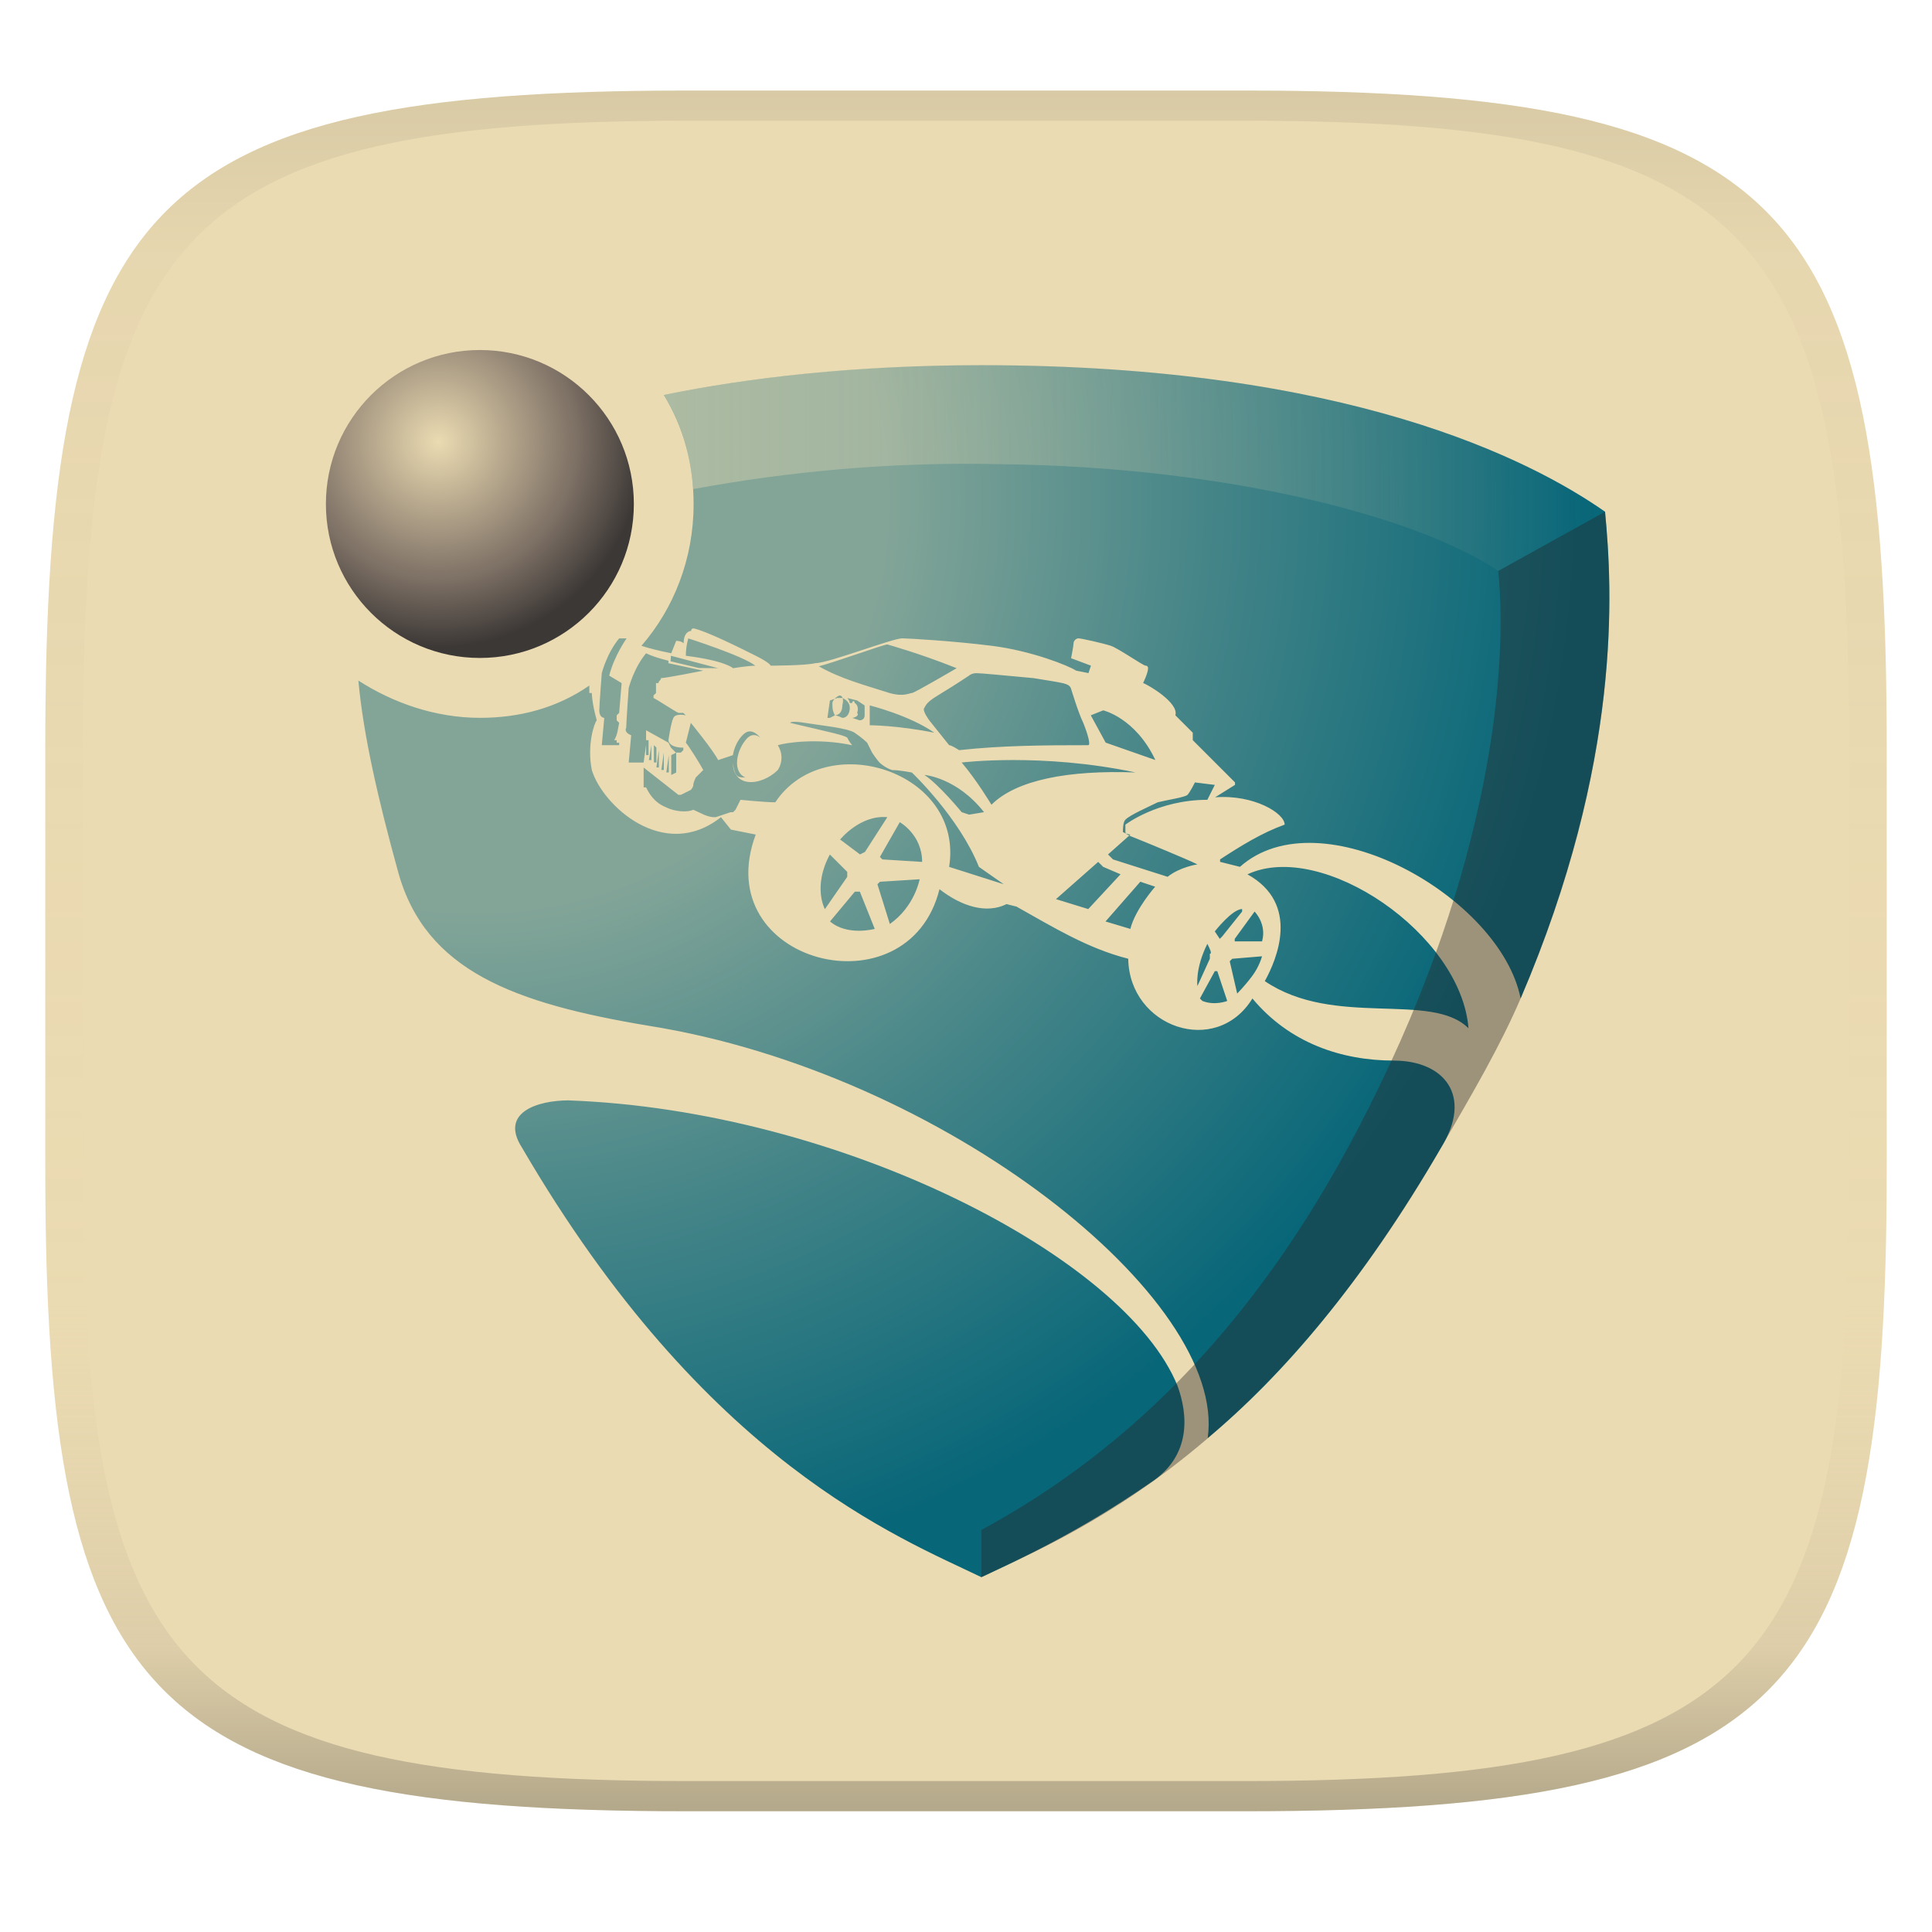 <svg width="256" height="256" version="1.1" xmlns="http://www.w3.org/2000/svg">
  <linearGradient id="b" x1=".5" x2=".5" y2="1" gradientTransform="matrix(244,0,0,228,5.981,12)" gradientUnits="userSpaceOnUse">
    <stop stop-color="#ebdbb2" offset="0"/>
    <stop stop-color="#ebdbb2" offset="1"/>
  </linearGradient>
  <defs>
    <linearGradient id="linearGradient31" x1=".5" x2=".5" y2="1" gradientTransform="matrix(244,0,0,228,5.988,12)" gradientUnits="userSpaceOnUse">
      <stop stop-color="#282828" stop-opacity=".1" offset="0"/>
      <stop stop-color="#bdae93" stop-opacity=".1" offset=".1"/>
      <stop stop-color="#d5c4a1" stop-opacity="0" offset=".702"/>
      <stop stop-color="#bdae93" stop-opacity=".302" offset=".9"/>
      <stop stop-color="#282828" stop-opacity=".3" offset="1"/>
    </linearGradient>
    <radialGradient id="SVGID_1_" cx="85.23" cy="71.66" r="47.78" gradientTransform="matrix(3.291 0 0 -3.291 -217.47 302.06)" gradientUnits="userSpaceOnUse">
      <stop stop-color="#83a598" offset="0"/>
      <stop stop-color="#83a598" offset=".131"/>
      <stop stop-color="#83a598" offset=".345"/>
      <stop stop-color="#458588" offset=".616"/>
      <stop stop-color="#076678" offset=".928"/>
      <stop stop-color="#076678" offset="1"/>
    </radialGradient>
    <linearGradient id="SVGID_3_" x1="92.8" x2="130.8" y1="72.95" y2="72.95" gradientTransform="matrix(3.291 0 0 -3.291 -217.47 302.06)" gradientUnits="userSpaceOnUse">
      <stop stop-color="#ebdbb2" offset="0"/>
      <stop stop-color="#ebdbb2" stop-opacity="0" offset="1"/>
    </linearGradient>
    <radialGradient id="SVGID_4_" cx="83.73" cy="74" r="8.286" gradientTransform="matrix(3.291 0 0 -3.291 -217.47 302.06)" gradientUnits="userSpaceOnUse">
      <stop stop-color="#ebdbb2" offset="0"/>
      <stop stop-color="#7c6f64" offset=".679"/>
      <stop stop-color="#3c3836" offset="1"/>
    </radialGradient>
  </defs>
  <path d="m165 12c72 0 85 15 85 87v56c0 70-13 85-85 85h-74c-72 0-85-15-85-85v-56c0-72 13-87 85-87z" fill="url(#b)" style="isolation:isolate"/>
  <path class="st1" d="m122.49 102.68s4.278 0.329 7.898 4.936l-1.975 0.329-0.987-0.329s-2.962-3.62-4.936-4.936zm-6.582 20.402-1.975-4.936h-0.658l-3.291 3.949c2.303 1.975 5.924 0.987 5.924 0.987zm30.272-28.957-1.646 0.658 1.974 3.62 6.582 2.303c-2.633-5.595-6.911-6.582-6.911-6.582zm-18.756 6.911c1.975 2.303 3.949 5.595 3.949 5.595 3.291-3.291 10.201-4.608 19.088-4.278-12.5-2.633-23.033-1.316-23.033-1.316zm-12.18-4.936s3.62 0 8.557 0.987c-3.291-2.303-8.557-3.62-8.557-3.62zm30.272 18.104-5.595 4.936 4.278 1.316 4.278-4.608-2.303-0.987zm-37.018-25.917c2.903 1.663 6.057 2.482 9.372 3.542 1.88 0.533 2.633 0 2.962 0 0.329 0 5.924-3.291 5.924-3.291-4.936-1.975-9.184-3.147-9.184-3.147-0.462 0-7.222 2.45-9.074 2.897zm33.394 2.884c-0.329-0.658-0.987-0.658-4.936-1.316-3.62-0.329-6.911-0.658-7.569-0.658-0.658 0-0.987 0.329-0.987 0.329s-1.975 1.316-3.62 2.303c-1.646 0.987-1.975 1.316-2.303 1.975-0.329 0.329 0.658 1.646 0.658 1.646l2.633 3.291c0.329 0 1.316 0.658 1.316 0.658 5.698-0.627 11.391-0.658 17.113-0.658 0.329 0 0-1.316-0.658-2.962-0.658-1.316-1.646-4.608-1.646-4.608zm-31.267 3.62s0.329 0 0.987 0.329c0.658 0 0.987-0.658 0.987-1.316 0-0.987-0.987-1.316-0.987-1.316h-0.658l-0.987 0.329-0.329 2.303h0.329l0.658-0.329c-0.329-0.658-0.329-0.987-0.329-1.646 0-0.329 0.658-0.987 0.987-0.987 0 0 0.658 0 0.329 1.316 0 1.316-0.987 1.316-0.987 1.316zm55.615 25.995-2.633 3.62v0.329h3.62c0.658-2.303-0.987-3.949-0.987-3.949zm-69.108-20.73-1.975 0.658c-0.658-1.316-3.62-4.936-3.62-4.936l-0.658 2.633c0.329 0.329 1.975 2.962 2.303 3.62l-0.987 0.987s-0.329 0.658-0.329 0.987c0 0.329-0.329 0.658-0.329 0.658l-1.316 0.658h-0.329l-4.608-3.62v2.633h0.329c0.329 0.658 0.987 1.975 2.633 2.633 1.316 0.658 2.962 0.658 3.62 0.329 1.012 0.426 1.865 1.037 2.962 0.987l1.975-0.658h0.329l0.329-0.329 0.658-1.316s3.291 0.329 4.608 0.329c6.626-9.942 25.052-4.142 23.038 8.557l7.24 2.303-3.291-2.303c-2.633-6.582-8.885-12.5-8.885-12.5s-1.646-0.329-2.633-0.329c-0.987-0.329-1.646-0.987-1.646-0.987s-0.329-0.329-0.987-1.316l-0.658-1.316s-0.658-0.658-1.646-1.316c-0.987-0.658-4.608-0.987-6.582-1.316-1.975-0.329-1.975 0-1.975 0 5.595 1.316 7.24 1.646 7.569 1.975 0 0 0.329 0.658 0.658 0.987-4.608-0.987-8.885-0.329-9.873 0 0.658 0.987 0.658 2.303 0 3.291-2.114 2.114-6.484 2.728-5.924-1.982zm65.814 27.316 0.987 4.278s0.987-0.987 1.974-2.303c0.987-1.316 1.316-2.633 1.316-2.633l-3.949 0.329zm-79.311-29.951-0.329 3.62h1.975l0.329-2.303v1.316h0.329v-1.975h-0.329v-1.316l2.962 1.646 0.329 0.658 0.658 0.658h0.658l0.329-0.329v-0.329c-1.975 0-1.975-0.987-1.975-0.987s0.329-2.303 0.658-2.962c0.329-0.658 1.646-0.329 1.646-0.329l-0.329-0.329h-0.658c-0.658-0.329-2.633-1.646-3.291-1.975v-0.329l0.329-0.329v-1.316h0.329c0-0.329 0.329-0.329 0.329-0.658 0.658 0 5.595-0.987 5.595-0.987l-4.608-0.987v-0.329c-1.316-0.329-2.303-0.658-2.962-0.987-1.646 1.975-2.303 4.608-2.303 4.608s-0.329 4.608-0.329 5.265c-0.329 0.658 0.658 0.987 0.658 0.987zm77.333 25.995 0.658 0.987 0.329-0.329 2.633-3.291v-0.329c-1.316 0-3.62 2.962-3.62 2.962zm-7.898-5.924-1.975-0.658-4.608 5.265 3.291 0.987c0.658-2.633 3.291-5.595 3.291-5.595zm6.911 7.569c-1.646 3.291-1.316 5.595-1.316 5.595l1.646-3.62v-0.658c0.329 0 0-0.658-0.329-1.316zm-1.646-21.386s-0.658 1.316-0.987 1.646c-0.329 0.329-2.633 0.658-3.949 0.987-1.316 0.658-3.62 1.646-4.278 2.303-0.329 0.329-0.329 1.316-0.329 1.646 0 0 0.658 0.329 0.987 0.329l-2.962 2.633 0.658 0.658 7.24 2.303c1.646-1.316 3.949-1.646 3.949-1.646-1.316-0.658-6.911-2.962-8.557-3.62 0 0-0.987-0.329-0.987-0.658v-0.987s4.278-3.291 10.86-3.291l0.987-1.974zm4.278 28.957-1.316-3.949h-0.329l-1.974 3.62 0.329 0.329c1.646 0.658 3.291 0 3.291 0zm-49.691-37.511 0.987 0.329s0.658 0 0.658-0.658v-1.316l-0.987-0.658-1.316-0.329c0.329 0.329 0.329 0.658 0.329 0.658h0.329c0-0.329 0.329-0.329 0.329 0 0 0 0.658 0.329 0.329 1.316 0.329 0.329-0.329 0.658-0.658 0.658zm-2.962 18.104c-2.303 4.278-0.658 7.24-0.658 7.24l2.962-4.278v-0.658zm-21.105-25.601 3.746 0.893c0.329 0 2.555 0.022 2.555 0.022l-6.252-1.646zm2.022-0.729c5.265 0.658 6.252 1.646 6.252 1.646s1.974-0.329 2.962-0.329c-1.646-1.316-8.885-3.62-8.885-3.62s-0.329 0.987-0.329 2.303zm7.898 10.201c-0.987 0.658-1.975 2.633-1.646 4.278 0.329 1.646 0.658 1.646 1.646 1.646-1.646-0.658-1.316-3.291 0-4.936 0.987-1.316 1.975-0.329 1.975-0.329s-0.987-1.316-1.975-0.658zm-23.364 48.707c-4.278 0-9.214 1.646-6.252 6.252 24.348 41.788 50.023 51.67 60.876 56.93 4.936-2.303 12.831-5.924 22.38-12.5 5.595-3.62 4.936-9.214 3.62-12.831-6.911-17.109-44.75-36.527-80.626-37.843zm137.27-77.995c-9.873-6.911-34.229-19.419-82.605-19.419-16.788 0-30.935 1.646-42.12 3.949 2.633 4.278 3.949 9.214 3.949 14.478 0 7.24-2.633 13.826-6.911 18.756 0.987 0.329 2.303 0.658 3.949 0.987l0.658-1.646s0.658 0 0.987 0.329c0-1.646 0.987-1.646 0.987-1.646s0-0.329 0.329-0.329c1.646 0.329 6.252 2.633 8.227 3.62 1.975 0.987 1.975 1.316 1.975 1.316s4.608 0 5.924-0.329c1.772 0 10.211-3.291 11.519-3.291 0.658 0 6.582 0.329 11.848 0.987 5.265 0.658 10.201 2.633 11.184 3.291l1.646 0.329 0.329-0.987-2.633-0.987s0.329-1.646 0.329-1.975c0-0.329 0.329-0.658 0.658-0.658 0.329 0 3.291 0.658 4.278 0.987 0.987 0.329 4.278 2.633 4.608 2.633 0.329 0 0.329 0.329 0.329 0.329 0 0.658-0.658 1.975-0.658 1.975 0.653 0.223 4.763 2.609 4.278 4.279l2.303 2.303v0.987l5.595 5.595v0.329l-2.633 1.646c5.151-0.391 9.214 2.124 9.214 3.62-3.068 1.107-5.831 2.833-8.557 4.607v0.329l2.633 0.658c10.658-9.473 34.535 4.005 37.189 17.442 13.494-31.588 12.18-54.3 11.184-64.501zm-47.392 48.044c7.07 3.911 3.866 11.338 2.304 14.151 9.214 6.252 22.049 1.316 26.99 6.252-0.987-12.5-19.419-25.011-29.288-20.402zm-75.686-16.125-0.658 0.329v2.633l0.658-0.329zm95.105 40.805c-6.911 0-13.826-2.303-18.756-8.227-4.803 7.809-16.31 3.835-16.455-5.266-5.394-1.365-10.008-4.222-14.809-6.911l-1.316-0.329c-2.633 1.316-5.924 0.329-8.885-1.975-4.159 16.633-30.709 9.789-24.35-7.24l-3.291-0.658-1.316-1.646c-7.557 5.977-15.706-1.561-17.112-6.252-0.658-3.291 0.329-6.252 0.658-6.582-0.658-2.303-0.658-3.62-0.658-3.62h-0.329v-0.987c-4.278 2.962-9.214 4.278-14.478 4.278-5.924 0-11.516-1.975-16.125-4.936 0.658 7.24 2.633 15.794 5.265 25.343 3.62 13.163 15.462 17.441 33.235 20.402 39.158 6.252 76.68 36.196 74.039 54.631 9.873-8.227 20.402-20.402 30.935-38.506 4.278-6.911 0.329-11.516-6.252-11.516zm-104.64-45.413-0.329 3.62h2.303v-0.329h-0.329v-0.329h-0.329c0.434-0.697 0.5-1.513 0.658-2.304l-0.329-0.329v-0.658l0.329-0.329 0.329-3.949-1.646-0.987c0.658-2.633 2.303-4.936 2.303-4.936h-0.987c-1.646 1.975-2.303 4.608-2.303 4.608s-0.329 4.278-0.329 4.936c0 0.987 0.658 0.987 0.658 0.987zm36.196 22.049 1.646 5.265c3.291-2.303 3.949-5.924 3.949-5.924l-5.265 0.329zm2.962-8.227-2.633 4.608 0.329 0.329 5.265 0.329c0-3.62-2.962-5.265-2.962-5.265zm-32.914-10.201-0.329 1.975h0.329zm25.011 12.5 2.633 1.975 0.658-0.329 2.962-4.608c-3.62-0.329-6.252 2.962-6.252 2.962zm-24.348-12.18-0.329-0.329v2.303h0.329zm0.987 0.658-0.329 2.303h0.329zm0.658 0.329-0.329 2.303h0.329zm-1.316-0.658-0.329 2.303h0.329z" fill="url(#SVGID_1_)" stroke-width="3.291" style="isolation:isolate"/>
  <path class="st2" d="m212.68 67.804c0.967 10.594 2.28 33.146-11.189 64.495-2.771 6.45-6.378 12.561-10.534 19.749-10.393 18.075-21.163 30.181-30.918 38.526-12.799 10.949-23.85 15.423-30.009 18.409v-6.252c20.071-10.86 37.511-28.305 51.337-55.946 16.125-31.919 18.473-57.969 17.158-71.133z" enable-background="new" fill="#282828" opacity=".4" stroke-width="3.138" style="isolation:isolate"/>
  <path class="st3" d="m212.68 67.798c-9.873-6.911-34.225-19.452-82.601-19.452-16.788 0-30.934 1.685-42.119 3.988 2.303 3.62 3.555 7.872 3.884 12.474 12.5-2.303 26.059-3.633 40.538-3.304 30.935 0.329 55.946 7.24 66.148 14.147" enable-background="new" fill="url(#SVGID_3_)" opacity=".4" stroke-width="3.138" style="isolation:isolate"/>
  <circle class="st4" cx="63.586" cy="66.781" r="20.402" fill="url(#SVGID_4_)" stroke-width="3.291" style="isolation:isolate"/>
  <path d="m91 12c-72 0-85 15-85 87v56c0 70 13 85 85 85h74c72 0 85-15 85-85v-56c0-72-13-87-85-87zm0 4h74c68 0 80 15 80 83v56c0 66-12 81-80 81h-74c-68 0-80-15-80-81v-56c0-68 12-83 80-83z" fill="url(#linearGradient31)" style="isolation:isolate"/>
</svg>
